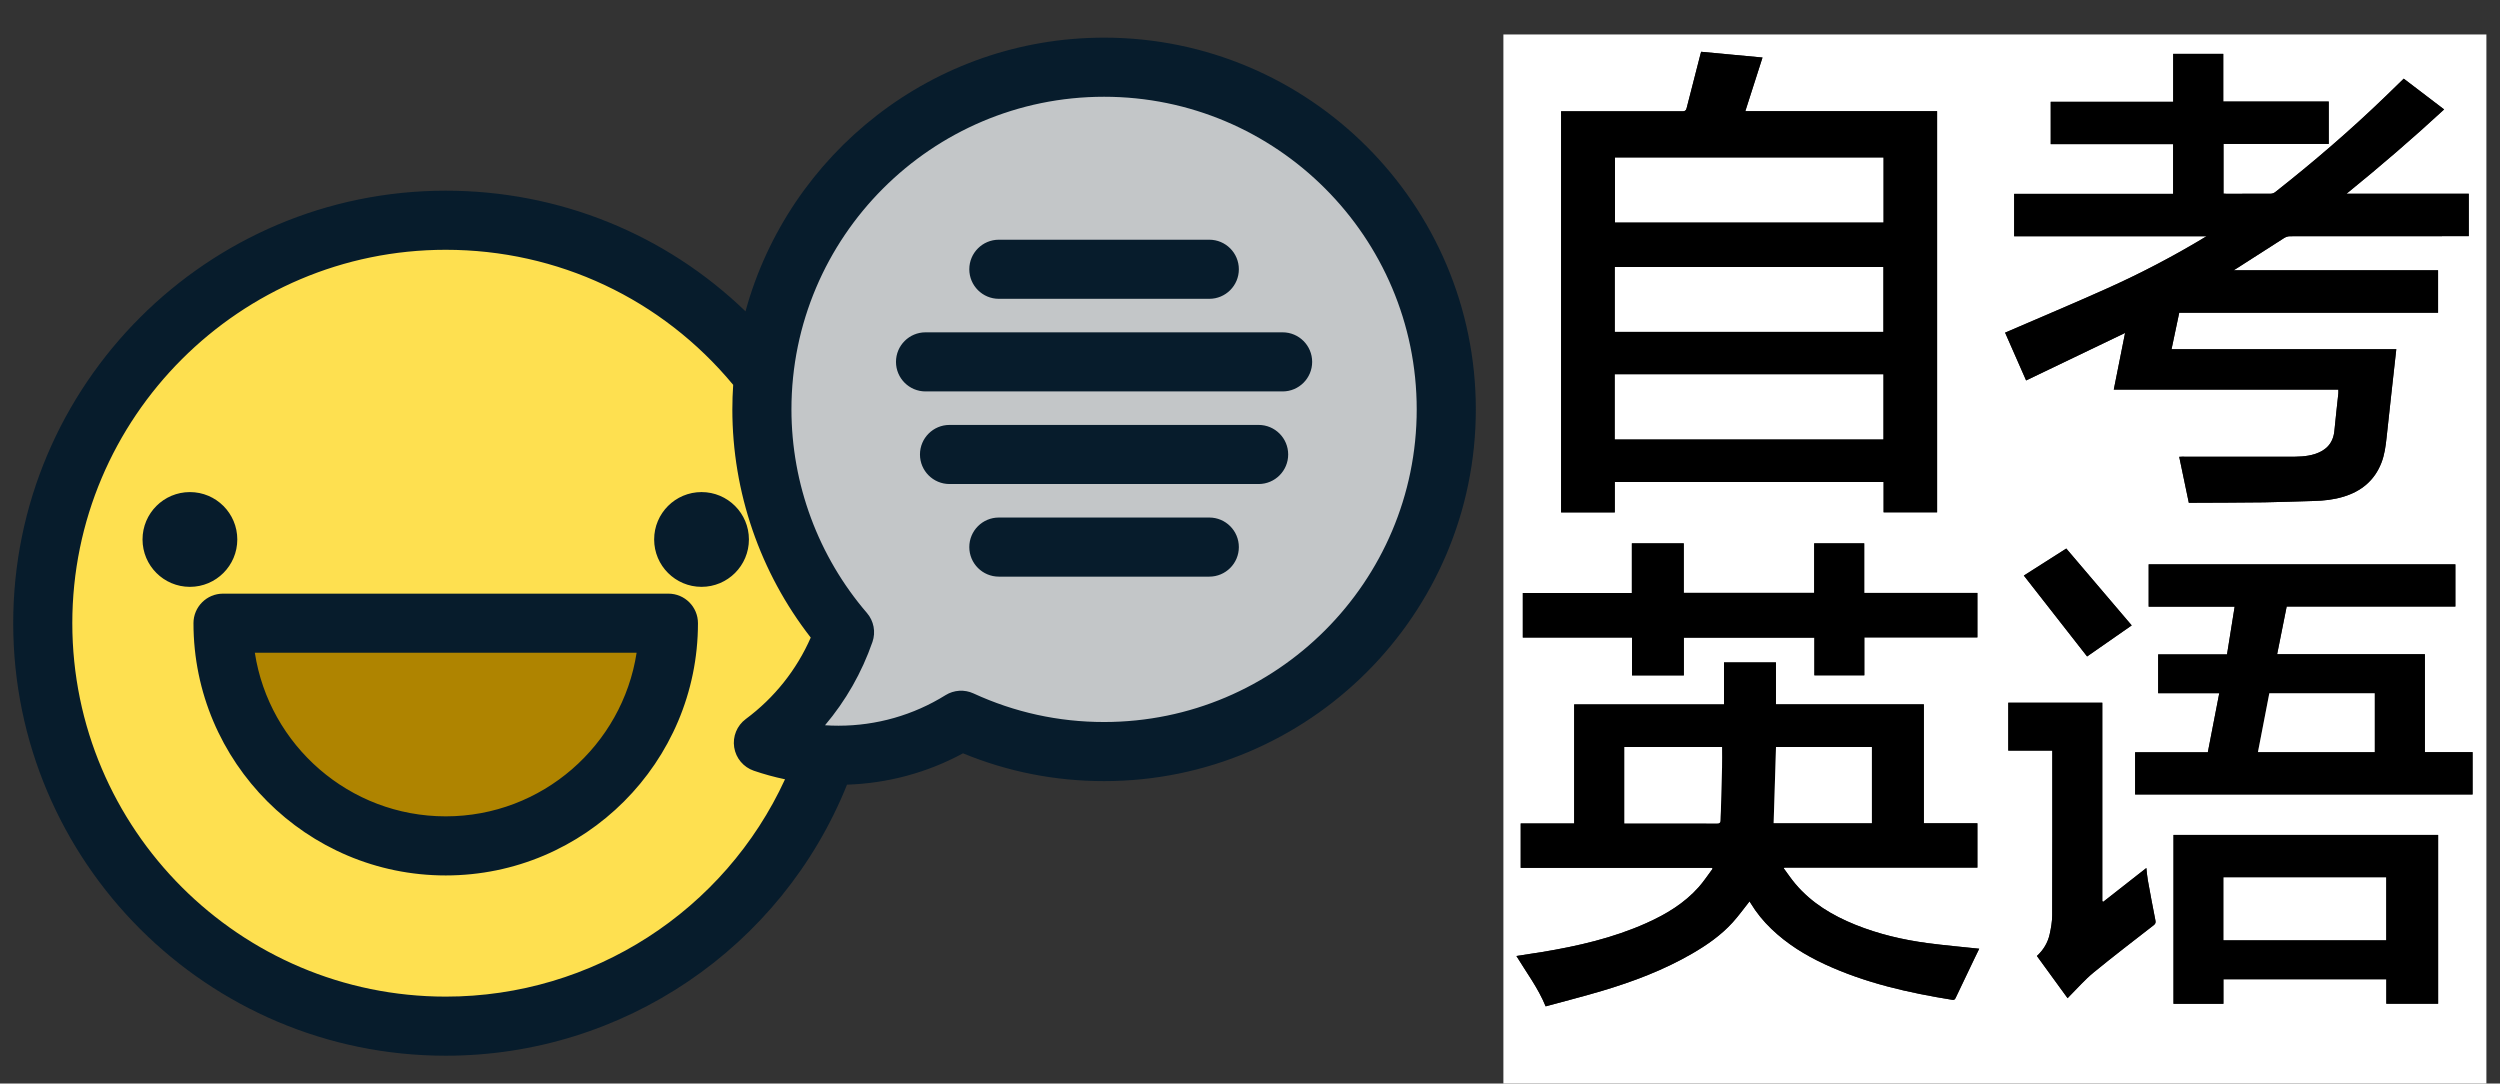 <?xml version="1.0" encoding="utf-8"?>
<!-- Generator: Adobe Illustrator 17.0.0, SVG Export Plug-In . SVG Version: 6.00 Build 0)  -->
<!DOCTYPE svg PUBLIC "-//W3C//DTD SVG 1.1//EN" "http://www.w3.org/Graphics/SVG/1.1/DTD/svg11.dtd">
<svg version="1.1" id="Layer_1" xmlns="http://www.w3.org/2000/svg" xmlns:xlink="http://www.w3.org/1999/xlink" x="0px" y="0px"
	 width="1017.493px" height="441px" viewBox="-5.375 198.445 1017.493 441" enable-background="new -5.375 198.445 1017.493 441"
	 xml:space="preserve">
<rect x="-5.375" y="198.445" width="1017.493" height="441" fill="#333333" stroke="none"/>
<g>
	<g>
		<circle fill="#FEE050" cx="176.033" cy="452.086" r="164.006"/>
		<g>
			<path fill="#AF8400" d="M266.667,452.088c0,50.054-40.575,90.634-90.634,90.634c-50.053,0-90.634-40.58-90.634-90.634
				L266.667,452.088L266.667,452.088z"/>
		</g>
	</g>
	<g>
		<path fill="#C3C6C8" d="M443.98,225.797c-76.915,0-139.265,62.351-139.265,139.268c0,34.658,12.691,66.335,33.638,90.705
			c-6.294,18.126-17.914,33.76-33.032,44.979c9.593,3.278,19.875,5.084,30.575,5.084c18.322,0,35.415-5.225,49.902-14.245
			c17.709,8.158,37.405,12.741,58.183,12.741c76.92,0,139.271-62.349,139.271-139.263C583.251,288.148,520.9,225.797,443.98,225.797
			z"/>
	</g>
	<path fill="#071C2C" d="M91.204,418.004c0-10.648-8.631-19.282-19.284-19.282c-10.655,0-19.287,8.634-19.287,19.282
		c0,10.653,8.632,19.29,19.287,19.29C82.573,437.292,91.204,428.655,91.204,418.004z M266.667,440.06H85.397
		c-6.642,0-12.027,5.385-12.027,12.027c0,56.608,46.053,102.662,102.662,102.662s102.662-46.053,102.662-102.662
		C278.695,445.445,273.31,440.06,266.667,440.06z M176.033,530.696c-39.257,0-71.885-28.923-77.688-66.58h155.378
		C247.916,501.773,215.288,530.696,176.033,530.696z M280.151,398.719c-10.651,0-19.29,8.634-19.29,19.282
		c0,10.653,8.639,19.29,19.29,19.29c10.647,0,19.282-8.637,19.282-19.29C299.433,407.354,290.797,398.719,280.151,398.719z
		 M516.644,333.701H371.316c-6.642,0-12.027,5.385-12.027,12.027c0,6.642,5.385,12.027,12.027,12.027h145.328
		c6.642,0,12.027-5.385,12.027-12.027C528.671,339.086,523.288,333.701,516.644,333.701z M443.98,213.769
		c-69.612,0-128.384,47.262-145.939,111.384c-32.6-31.459-75.876-49.1-122.01-49.1C78.968,276.053,0,355.023,0,452.088
		s78.968,176.033,176.033,176.033c72.178,0,136.652-43.967,163.326-110.317c16.559-0.536,32.703-4.902,47.214-12.76
		c18.246,7.51,37.527,11.314,57.409,11.314c83.426,0,151.298-67.869,151.298-151.29C595.278,281.64,527.406,213.769,443.98,213.769z
		 M293.437,502.602c0.688,4.415,3.767,8.086,7.996,9.529c4.169,1.424,8.405,2.587,12.69,3.482
		c-24.577,53.473-78.266,88.453-138.089,88.453c-83.801-0.002-151.978-68.179-151.978-151.978s68.177-151.978,151.978-151.978
		c45.607,0,87.985,19.975,116.995,54.966c-0.216,3.303-0.338,6.633-0.338,9.989c0,33.684,11.282,66.386,31.906,92.876
		c-5.762,13.148-14.81,24.52-26.441,33.15C294.566,493.755,292.749,498.187,293.437,502.602z M443.98,492.302
		c-18.503,0-36.385-3.916-53.151-11.638c-3.676-1.693-7.954-1.424-11.389,0.714c-13.058,8.13-28.115,12.428-43.545,12.428
		c-1.836,0-3.669-0.061-5.494-0.183c8.422-9.947,14.968-21.399,19.313-33.907c1.405-4.048,0.552-8.536-2.24-11.785
		c-19.818-23.057-30.732-52.485-30.732-82.865c0-70.161,57.078-127.241,127.237-127.241c70.162,0,127.244,57.08,127.244,127.241
		C571.224,435.224,514.142,492.302,443.98,492.302z M486.807,409.08h-85.652c-6.642,0-12.027,5.385-12.027,12.027
		s5.385,12.027,12.027,12.027h85.652c6.642,0,12.027-5.385,12.027-12.027S493.449,409.08,486.807,409.08z M401.155,320.063h85.652
		c6.642,0,12.027-5.385,12.027-12.027s-5.385-12.027-12.027-12.027h-85.652c-6.642,0-12.027,5.385-12.027,12.027
		S394.513,320.063,401.155,320.063z M506.884,371.389H381.077c-6.642,0-12.027,5.385-12.027,12.027
		c0,6.642,5.385,12.027,12.027,12.027h125.807c6.642,0,12.027-5.385,12.027-12.027C518.912,376.774,513.527,371.389,506.884,371.389
		z"/>
</g>
<g>
	<path fill="#FFFFFF" d="M1006.581,640.639c-133.36,0-266.72,0-400.08,0c0-142.72,0-285.44,0-428.16c133.36,0,266.72,0,400.08,0
		C1006.581,355.199,1006.581,497.919,1006.581,640.639z M629.979,243.72c0,54.492,0,108.868,0,163.279c7.292,0,14.507,0,21.861,0
		c0-4.176,0-8.273,0-12.372c36.51,0,72.879,0,109.402,0c0,4.201,0,8.295,0,12.343c7.369,0,14.583,0,21.778,0
		c0-54.45,0-108.791,0-163.281c-26.007,0-51.934,0-78.059,0c2.36-7.363,4.659-14.534,6.999-21.832
		c-8.391-0.787-16.686-1.564-24.983-2.342c-0.117,0.423-0.206,0.728-0.286,1.037c-1.883,7.307-3.787,14.608-5.622,21.927
		c-0.26,1.037-0.733,1.263-1.725,1.262c-15.96-0.03-31.919-0.021-47.879-0.021C630.995,243.72,630.525,243.72,629.979,243.72z
		 M899.582,257.034c14.355,0,28.606,0,42.839,0c0-5.801,0-11.461,0-17.252c-14.332,0-28.584,0-42.932,0c0-6.553,0-12.975,0-19.402
		c-6.827,0-13.557,0-20.388,0c0,6.523,0,12.945,0,19.488c-16.677,0-33.254,0-49.842,0c0,5.779,0,11.436,0,17.232
		c16.65,0,33.222,0,49.812,0c0,6.799,0,13.457,0,20.251c-21.604,0-43.139,0-64.696,0c0,5.793,0,11.451,0,17.263
		c26.143,0,52.213,0,78.282,0c-13.058,7.913-26.5,14.956-40.348,21.174c-13.819,6.205-27.794,12.064-41.619,18.04
		c2.758,6.271,5.597,12.728,8.556,19.457c13.356-6.411,26.764-12.847,40.281-19.336c-1.527,7.653-3.048,15.28-4.602,23.072
		c30.516,0,60.928,0,91.401,0c0,0.628,0.043,1.108-0.007,1.579c-0.529,5.041-1.124,10.075-1.596,15.121
		c-0.472,5.054-3.315,8.045-7.985,9.527c-3.442,1.092-6.992,1.099-10.562,1.089c-14.519-0.041-29.039-0.018-43.558-0.015
		c-0.346,0-0.692,0.034-1.059,0.054c1.312,6.277,2.607,12.471,3.909,18.704c0.446,0,0.803,0.002,1.16,0
		c9.797-0.053,19.595-0.048,29.391-0.18c6.792-0.092,13.58-0.395,20.371-0.56c4.055-0.099,8.053-0.549,11.944-1.72
		c7.263-2.185,12.631-6.533,15.469-13.713c1.321-3.341,1.777-6.856,2.155-10.405c1.267-11.914,2.615-23.82,3.953-35.926
		c-30.572,0-60.97,0-91.477,0c1.066-5.059,2.092-9.924,3.129-14.842c35.196,0,70.262,0,105.349,0c0-5.773,0-11.461,0-17.299
		c-27.696,0-55.283,0-83.179,0c0.596-0.369,0.903-0.553,1.205-0.747c6.423-4.122,12.834-8.261,19.283-12.342
		c0.691-0.437,1.598-0.753,2.405-0.754c23.799-0.04,47.598-0.032,71.397-0.032c0.461,0,0.922,0,1.393,0c0-5.826,0-11.488,0-17.265
		c-16.536,0-32.988,0-49.773,0c13.739-11.145,26.889-22.466,39.737-34.313c-5.543-4.222-10.971-8.357-16.439-12.521
		c-2.518,2.444-4.974,4.84-7.442,7.224c-14.275,13.79-29.306,26.711-44.907,38.973c-0.484,0.38-1.21,0.63-1.826,0.635
		c-5.999,0.047-11.999,0.029-17.999,0.025c-0.383,0-0.767-0.04-1.184-0.064C899.582,270.523,899.582,263.894,899.582,257.034z
		 M777.63,485.097c-20.131,0-40.109,0-60.197,0c0-5.735,0-11.36,0-17.053c-7.086,0-14.061,0-21.144,0c0,5.706,0,11.329,0,17.097
		c-20.356,0-40.605,0-60.986,0c0,16.201,0,32.256,0,48.452c-7.343,0-14.555,0-21.757,0c0,6.077,0,12.011,0,18.072
		c26.005,0,51.924,0,77.842,0c0.094,0.112,0.188,0.225,0.283,0.337c-1.885,2.512-3.606,5.169-5.685,7.508
		c-5.875,6.611-13.305,11.055-21.282,14.629c-13.556,6.073-27.897,9.363-42.472,11.777c-3.377,0.559-6.766,1.044-10.436,1.608
		c4.123,6.784,8.866,13.036,11.904,20.504c7.773-2.125,15.438-4.066,23.009-6.323c12.654-3.772,24.968-8.428,36.45-15.06
		c6.082-3.513,11.841-7.492,16.592-12.712c2.484-2.73,4.638-5.759,6.927-8.634c0.067,0.106,0.282,0.436,0.486,0.772
		c2.335,3.852,5.162,7.311,8.408,10.426c6.359,6.101,13.741,10.679,21.689,14.368c16.531,7.674,34.108,11.632,51.985,14.506
		c0.762,0.122,1.034-0.181,1.327-0.803c2.475-5.233,4.982-10.451,7.484-15.672c0.716-1.493,1.447-2.979,2.103-4.327
		c-7.091-0.758-14.098-1.358-21.06-2.287c-10.044-1.34-19.873-3.649-29.303-7.445c-9.345-3.762-17.833-8.827-24.428-16.618
		c-1.708-2.018-3.182-4.234-4.763-6.359c0.087-0.098,0.173-0.195,0.26-0.293c26.177,0,52.354,0,78.556,0c0-6.04,0-11.974,0-18.044
		c-7.294,0-14.51,0-21.792,0C777.63,517.356,777.63,501.325,777.63,485.097z M863.602,504.606c0,5.825,0,11.488,0,17.198
		c45.827,0,91.594,0,137.36,0c0-5.763,0-11.452,0-17.236c-6.483,0-12.867,0-19.41,0c0-13.304,0-26.511,0-39.859
		c-20.125,0-40.091,0-60.138,0c1.307-6.53,2.583-12.908,3.882-19.4c22.92,0,45.777,0,68.663,0c0-5.819,0-11.506,0-17.191
		c-41.678,0-83.255,0-124.836,0c0,5.769,0,11.459,0,17.23c11.692,0,23.282,0,35,0c-1.042,6.51-2.068,12.919-3.11,19.432
		c-9.403,0-18.703,0-28.03,0c0,5.296,0,10.469,0,15.788c8.324,0,16.567,0,24.88,0c-1.569,8.098-3.109,16.039-4.659,24.037
		C883.289,504.606,873.501,504.606,863.602,504.606z M879.228,538.26c0,22.947,0,45.833,0,68.72c6.791,0,13.495,0,20.321,0
		c0-3.355,0-6.653,0-9.985c22.136,0,44.15,0,66.3,0c0,3.369,0,6.666,0,9.969c7.113,0,14.089,0,21.09,0c0-22.937,0-45.798,0-68.703
		C950.999,538.26,915.138,538.26,879.228,538.26z M799.422,439.761c-15.399,0-30.687,0-46.06,0c0-6.814,0-13.481,0-20.176
		c-6.815,0-13.544,0-20.376,0c0,6.768,0,13.432,0,20.144c-17.716,0-35.328,0-53.072,0c0-6.763,0-13.455,0-20.143
		c-7.099,0-14.068,0-21.128,0c0,6.77,0,13.435,0,20.205c-14.835,0-29.577,0-44.384,0c0,6.073,0,12.039,0,18.128
		c14.839,0,29.576,0,44.448,0c0,5.218,0,10.314,0,15.422c7.079,0,14.022,0,21.097,0c0-5.155,0-10.253,0-15.371
		c17.744,0,35.355,0,53.121,0c0,5.179,0,10.269,0,15.34c6.851,0,13.546,0,20.336,0c0-5.156,0-10.221,0-15.432
		c15.389,0,30.684,0,46.018,0C799.422,451.816,799.422,445.902,799.422,439.761z M829.901,503.946c0,0.578,0,0.932,0,1.286
		c0,21.915,0.034,43.83-0.045,65.744c-0.009,2.569-0.465,5.173-1.021,7.694c-0.762,3.454-2.548,6.421-5.202,8.85
		c4.188,5.757,8.317,11.432,12.5,17.183c0.333-0.353,0.566-0.614,0.814-0.861c3.229-3.21,6.233-6.694,9.736-9.57
		c8.029-6.592,16.291-12.901,24.495-19.278c0.765-0.595,0.866-1.09,0.689-1.984c-1.077-5.442-2.101-10.895-3.086-16.354
		c-0.293-1.623-0.402-3.28-0.598-4.939c-5.917,4.641-11.736,9.205-17.556,13.77c-0.123-0.094-0.246-0.189-0.369-0.283
		c0-26.923,0-53.845,0-80.76c-12.845,0-25.54,0-38.276,0c0,6.512,0,12.94,0,19.502C817.923,503.946,823.826,503.946,829.901,503.946
		z M844.065,465.619c5.96-4.149,11.935-8.307,18.157-12.639c-8.967-10.533-17.79-20.897-26.63-31.281
		c-5.975,3.805-11.683,7.44-17.272,10.998C826.945,443.725,835.48,454.639,844.065,465.619z"/>
	<path d="M629.979,243.72c0.546,0,1.017,0,1.487,0c15.96,0,31.919-0.009,47.879,0.021c0.992,0.002,1.465-0.225,1.725-1.262
		c1.834-7.319,3.739-14.62,5.622-21.927c0.079-0.308,0.169-0.614,0.286-1.037c8.297,0.778,16.591,1.555,24.983,2.342
		c-2.34,7.298-4.638,14.469-6.999,21.832c26.125,0,52.052,0,78.059,0c0,54.489,0,108.83,0,163.281c-7.195,0-14.409,0-21.778,0
		c0-4.048,0-8.142,0-12.343c-36.523,0-72.892,0-109.402,0c0,4.099,0,8.196,0,12.372c-7.354,0-14.569,0-21.861,0
		C629.979,352.588,629.979,298.212,629.979,243.72z M651.876,377.215c36.486,0,72.843,0,109.224,0c0-8.842,0-17.58,0-26.378
		c-36.444,0-72.806,0-109.224,0C651.876,359.659,651.876,368.403,651.876,377.215z M761.132,262.608c-36.49,0-72.846,0-109.21,0
		c0,8.853,0,17.616,0,26.339c36.462,0,72.822,0,109.21,0C761.132,280.145,761.132,271.438,761.132,262.608z M761.079,333.493
		c0-8.857,0-17.617,0-26.37c-36.464,0-72.826,0-109.187,0c0,8.823,0,17.563,0,26.37
		C688.292,333.493,724.622,333.493,761.079,333.493z"/>
	<path d="M899.582,257.034c0,6.86,0,13.488,0,20.219c0.417,0.023,0.801,0.063,1.184,0.064c6,0.004,12,0.021,17.999-0.025
		c0.616-0.005,1.343-0.254,1.826-0.635c15.601-12.262,30.632-25.183,44.907-38.973c2.468-2.384,4.925-4.78,7.442-7.224
		c5.468,4.165,10.896,8.3,16.439,12.521c-12.848,11.847-25.997,23.169-39.737,34.313c16.784,0,33.236,0,49.773,0
		c0,5.778,0,11.439,0,17.265c-0.471,0-0.932,0-1.393,0c-23.799,0-47.598-0.007-71.397,0.032c-0.807,0.001-1.714,0.317-2.405,0.754
		c-6.449,4.081-12.86,8.22-19.283,12.342c-0.302,0.194-0.609,0.378-1.205,0.747c27.896,0,55.483,0,83.179,0
		c0,5.838,0,11.526,0,17.299c-35.087,0-70.153,0-105.349,0c-1.037,4.919-2.062,9.783-3.129,14.842c30.507,0,60.906,0,91.477,0
		c-1.338,12.105-2.686,24.011-3.953,35.926c-0.378,3.55-0.834,7.064-2.155,10.405c-2.838,7.18-8.205,11.528-15.469,13.713
		c-3.891,1.171-7.889,1.621-11.944,1.72c-6.791,0.165-13.58,0.469-20.371,0.56c-9.796,0.132-19.594,0.127-29.391,0.18
		c-0.357,0.002-0.714,0-1.16,0c-1.303-6.233-2.597-12.427-3.909-18.704c0.367-0.019,0.713-0.054,1.059-0.054
		c14.519-0.003,29.039-0.026,43.558,0.015c3.57,0.01,7.12,0.003,10.562-1.089c4.67-1.482,7.513-4.473,7.985-9.527
		c0.471-5.046,1.067-10.08,1.596-15.121c0.049-0.471,0.007-0.951,0.007-1.579c-30.473,0-60.886,0-91.401,0
		c1.554-7.792,3.076-15.419,4.602-23.072c-13.518,6.489-26.925,12.925-40.281,19.336c-2.959-6.73-5.799-13.187-8.556-19.457
		c13.825-5.976,27.8-11.835,41.619-18.04c13.848-6.218,27.29-13.261,40.348-21.174c-26.07,0-52.139,0-78.282,0
		c0-5.812,0-11.47,0-17.263c21.558,0,43.092,0,64.696,0c0-6.793,0-13.452,0-20.251c-16.59,0-33.162,0-49.812,0
		c0-5.796,0-11.454,0-17.232c16.588,0,33.164,0,49.842,0c0-6.543,0-12.965,0-19.488c6.831,0,13.561,0,20.388,0
		c0,6.427,0,12.849,0,19.402c14.348,0,28.6,0,42.932,0c0,5.791,0,11.451,0,17.252C928.188,257.034,913.937,257.034,899.582,257.034z
		"/>
	<path d="M777.63,485.097c0,16.228,0,32.259,0,48.426c7.282,0,14.498,0,21.792,0c0,6.07,0,12.004,0,18.044
		c-26.201,0-52.378,0-78.556,0c-0.087,0.098-0.173,0.195-0.26,0.293c1.581,2.125,3.055,4.342,4.763,6.359
		c6.596,7.792,15.084,12.856,24.428,16.618c9.429,3.796,19.259,6.105,29.303,7.445c6.962,0.929,13.969,1.529,21.06,2.287
		c-0.656,1.348-1.387,2.834-2.103,4.327c-2.502,5.22-5.01,10.438-7.484,15.672c-0.294,0.622-0.566,0.925-1.327,0.803
		c-17.877-2.875-35.454-6.832-51.985-14.506c-7.947-3.689-15.33-8.267-21.689-14.368c-3.246-3.115-6.073-6.573-8.408-10.426
		c-0.204-0.337-0.42-0.667-0.486-0.772c-2.288,2.875-4.443,5.904-6.927,8.634c-4.75,5.22-10.51,9.199-16.592,12.712
		c-11.481,6.632-23.795,11.287-36.45,15.06c-7.571,2.257-15.235,4.199-23.009,6.323c-3.038-7.468-7.781-13.72-11.904-20.504
		c3.67-0.563,7.059-1.048,10.436-1.608c14.575-2.415,28.916-5.705,42.472-11.777c7.977-3.573,15.407-8.018,21.282-14.629
		c2.079-2.339,3.8-4.996,5.685-7.508c-0.094-0.112-0.188-0.225-0.283-0.337c-25.919,0-51.838,0-77.842,0c0-6.061,0-11.996,0-18.072
		c7.202,0,14.414,0,21.757,0c0-16.195,0-32.251,0-48.452c20.38,0,40.63,0,60.986,0c0-5.768,0-11.391,0-17.097
		c7.082,0,14.058,0,21.144,0c0,5.693,0,11.318,0,17.053C737.521,485.097,757.499,485.097,777.63,485.097z M655.735,533.559
		c3.426,0,6.736,0,10.046,0c9.236,0,18.472-0.014,27.708,0.021c0.968,0.004,1.351-0.238,1.339-1.246
		c-0.015-1.275,0.152-2.551,0.189-3.828c0.171-5.91,0.347-11.82,0.473-17.731c0.059-2.747,0.01-5.497,0.01-8.294
		c-13.326,0-26.529,0-39.765,0C655.735,512.835,655.735,523.103,655.735,533.559z M756.469,502.485c-13.041,0-25.965,0-39.017,0
		c-0.322,10.363-0.642,20.645-0.963,30.979c13.556,0,26.755,0,39.98,0C756.469,523.102,756.469,512.835,756.469,502.485z"/>
	<path d="M863.602,504.606c9.899,0,19.687,0,29.602,0c1.55-7.998,3.089-15.94,4.659-24.037c-8.313,0-16.557,0-24.88,0
		c0-5.32,0-10.492,0-15.788c9.328,0,18.628,0,28.03,0c1.043-6.513,2.068-12.922,3.11-19.432c-11.717,0-23.307,0-35,0
		c0-5.771,0-11.461,0-17.23c41.581,0,83.157,0,124.836,0c0,5.685,0,11.372,0,17.191c-22.886,0-45.743,0-68.663,0
		c-1.299,6.492-2.575,12.87-3.882,19.4c20.046,0,40.012,0,60.138,0c0,13.348,0,26.556,0,39.859c6.543,0,12.927,0,19.41,0
		c0,5.784,0,11.472,0,17.236c-45.766,0-91.532,0-137.36,0C863.602,516.094,863.602,510.432,863.602,504.606z M913.606,504.526
		c15.917,0,31.682,0,47.508,0c0-8.005,0-15.936,0-23.937c-14.314,0-28.561,0-42.877,0
		C916.694,488.569,915.158,496.509,913.606,504.526z"/>
	<path d="M879.228,538.26c35.91,0,71.771,0,107.712,0c0,22.905,0,45.766,0,68.703c-7.001,0-13.977,0-21.09,0
		c0-3.302,0-6.599,0-9.969c-22.15,0-44.164,0-66.3,0c0,3.332,0,6.63,0,9.985c-6.826,0-13.53,0-20.321,0
		C879.228,584.093,879.228,561.207,879.228,538.26z M899.605,581.078c22.102,0,44.112,0,66.152,0c0-8.54,0-16.999,0-25.528
		c-22.072,0-44.08,0-66.152,0C899.605,564.068,899.605,572.527,899.605,581.078z"/>
	<path d="M799.422,439.761c0,6.141,0,12.055,0,18.116c-15.333,0-30.629,0-46.018,0c0,5.211,0,10.277,0,15.432
		c-6.789,0-13.485,0-20.336,0c0-5.071,0-10.161,0-15.34c-17.766,0-35.377,0-53.121,0c0,5.118,0,10.216,0,15.371
		c-7.075,0-14.018,0-21.097,0c0-5.108,0-10.204,0-15.422c-14.872,0-29.61,0-44.448,0c0-6.09,0-12.056,0-18.128
		c14.807,0,29.549,0,44.384,0c0-6.77,0-13.435,0-20.205c7.06,0,14.029,0,21.128,0c0,6.688,0,13.381,0,20.143
		c17.743,0,35.356,0,53.072,0c0-6.711,0-13.375,0-20.144c6.832,0,13.561,0,20.376,0c0,6.695,0,13.362,0,20.176
		C768.735,439.761,784.023,439.761,799.422,439.761z"/>
	<path d="M829.901,503.946c-6.075,0-11.978,0-17.919,0c0-6.562,0-12.99,0-19.502c12.736,0,25.431,0,38.276,0
		c0,26.915,0,53.837,0,80.76c0.123,0.094,0.246,0.189,0.369,0.283c5.82-4.565,11.64-9.13,17.556-13.77
		c0.195,1.659,0.305,3.315,0.598,4.939c0.985,5.459,2.008,10.912,3.086,16.354c0.177,0.894,0.076,1.389-0.689,1.984
		c-8.204,6.377-16.466,12.686-24.495,19.278c-3.503,2.876-6.507,6.36-9.736,9.57c-0.248,0.247-0.481,0.508-0.814,0.861
		c-4.183-5.75-8.312-11.426-12.5-17.183c2.654-2.429,4.441-5.396,5.202-8.85c0.556-2.52,1.012-5.125,1.021-7.694
		c0.079-21.915,0.045-43.83,0.045-65.744C829.901,504.878,829.901,504.524,829.901,503.946z"/>
	<path d="M844.065,465.619c-8.586-10.98-17.121-21.894-25.744-32.922c5.589-3.559,11.297-7.193,17.272-10.998
		c8.84,10.385,17.663,20.749,26.63,31.281C856,457.311,850.025,461.47,844.065,465.619z"/>
	<path fill="#FFFFFF" d="M651.876,377.215c0-8.812,0-17.556,0-26.378c36.418,0,72.78,0,109.224,0c0,8.797,0,17.536,0,26.378
		C724.719,377.215,688.362,377.215,651.876,377.215z"/>
	<path fill="#FFFFFF" d="M761.132,262.608c0,8.83,0,17.538,0,26.339c-36.387,0-72.748,0-109.21,0c0-8.722,0-17.486,0-26.339
		C688.286,262.608,724.642,262.608,761.132,262.608z"/>
	<path fill="#FFFFFF" d="M761.079,333.493c-36.458,0-72.787,0-109.187,0c0-8.807,0-17.546,0-26.37c36.362,0,72.723,0,109.187,0
		C761.079,315.876,761.079,324.636,761.079,333.493z"/>
	<path fill="#FFFFFF" d="M655.735,533.559c0-10.456,0-20.725,0-31.077c13.237,0,26.439,0,39.765,0c0,2.797,0.049,5.546-0.01,8.294
		c-0.127,5.911-0.302,11.821-0.473,17.731c-0.037,1.277-0.204,2.553-0.189,3.828c0.012,1.008-0.372,1.25-1.339,1.246
		c-9.236-0.035-18.472-0.021-27.708-0.021C662.471,533.559,659.161,533.559,655.735,533.559z"/>
	<path fill="#FFFFFF" d="M756.469,502.485c0,10.351,0,20.617,0,30.979c-13.225,0-26.424,0-39.98,0
		c0.321-10.334,0.641-20.616,0.963-30.979C730.504,502.485,743.428,502.485,756.469,502.485z"/>
	<path fill="#FFFFFF" d="M913.606,504.526c1.551-8.018,3.087-15.957,4.631-23.937c14.316,0,28.563,0,42.877,0
		c0,8.001,0,15.933,0,23.937C945.289,504.526,929.524,504.526,913.606,504.526z"/>
	<path fill="#FFFFFF" d="M899.605,581.078c0-8.551,0-17.01,0-25.528c22.072,0,44.08,0,66.152,0c0,8.529,0,16.987,0,25.528
		C943.716,581.078,921.707,581.078,899.605,581.078z"/>
</g>
</svg>
